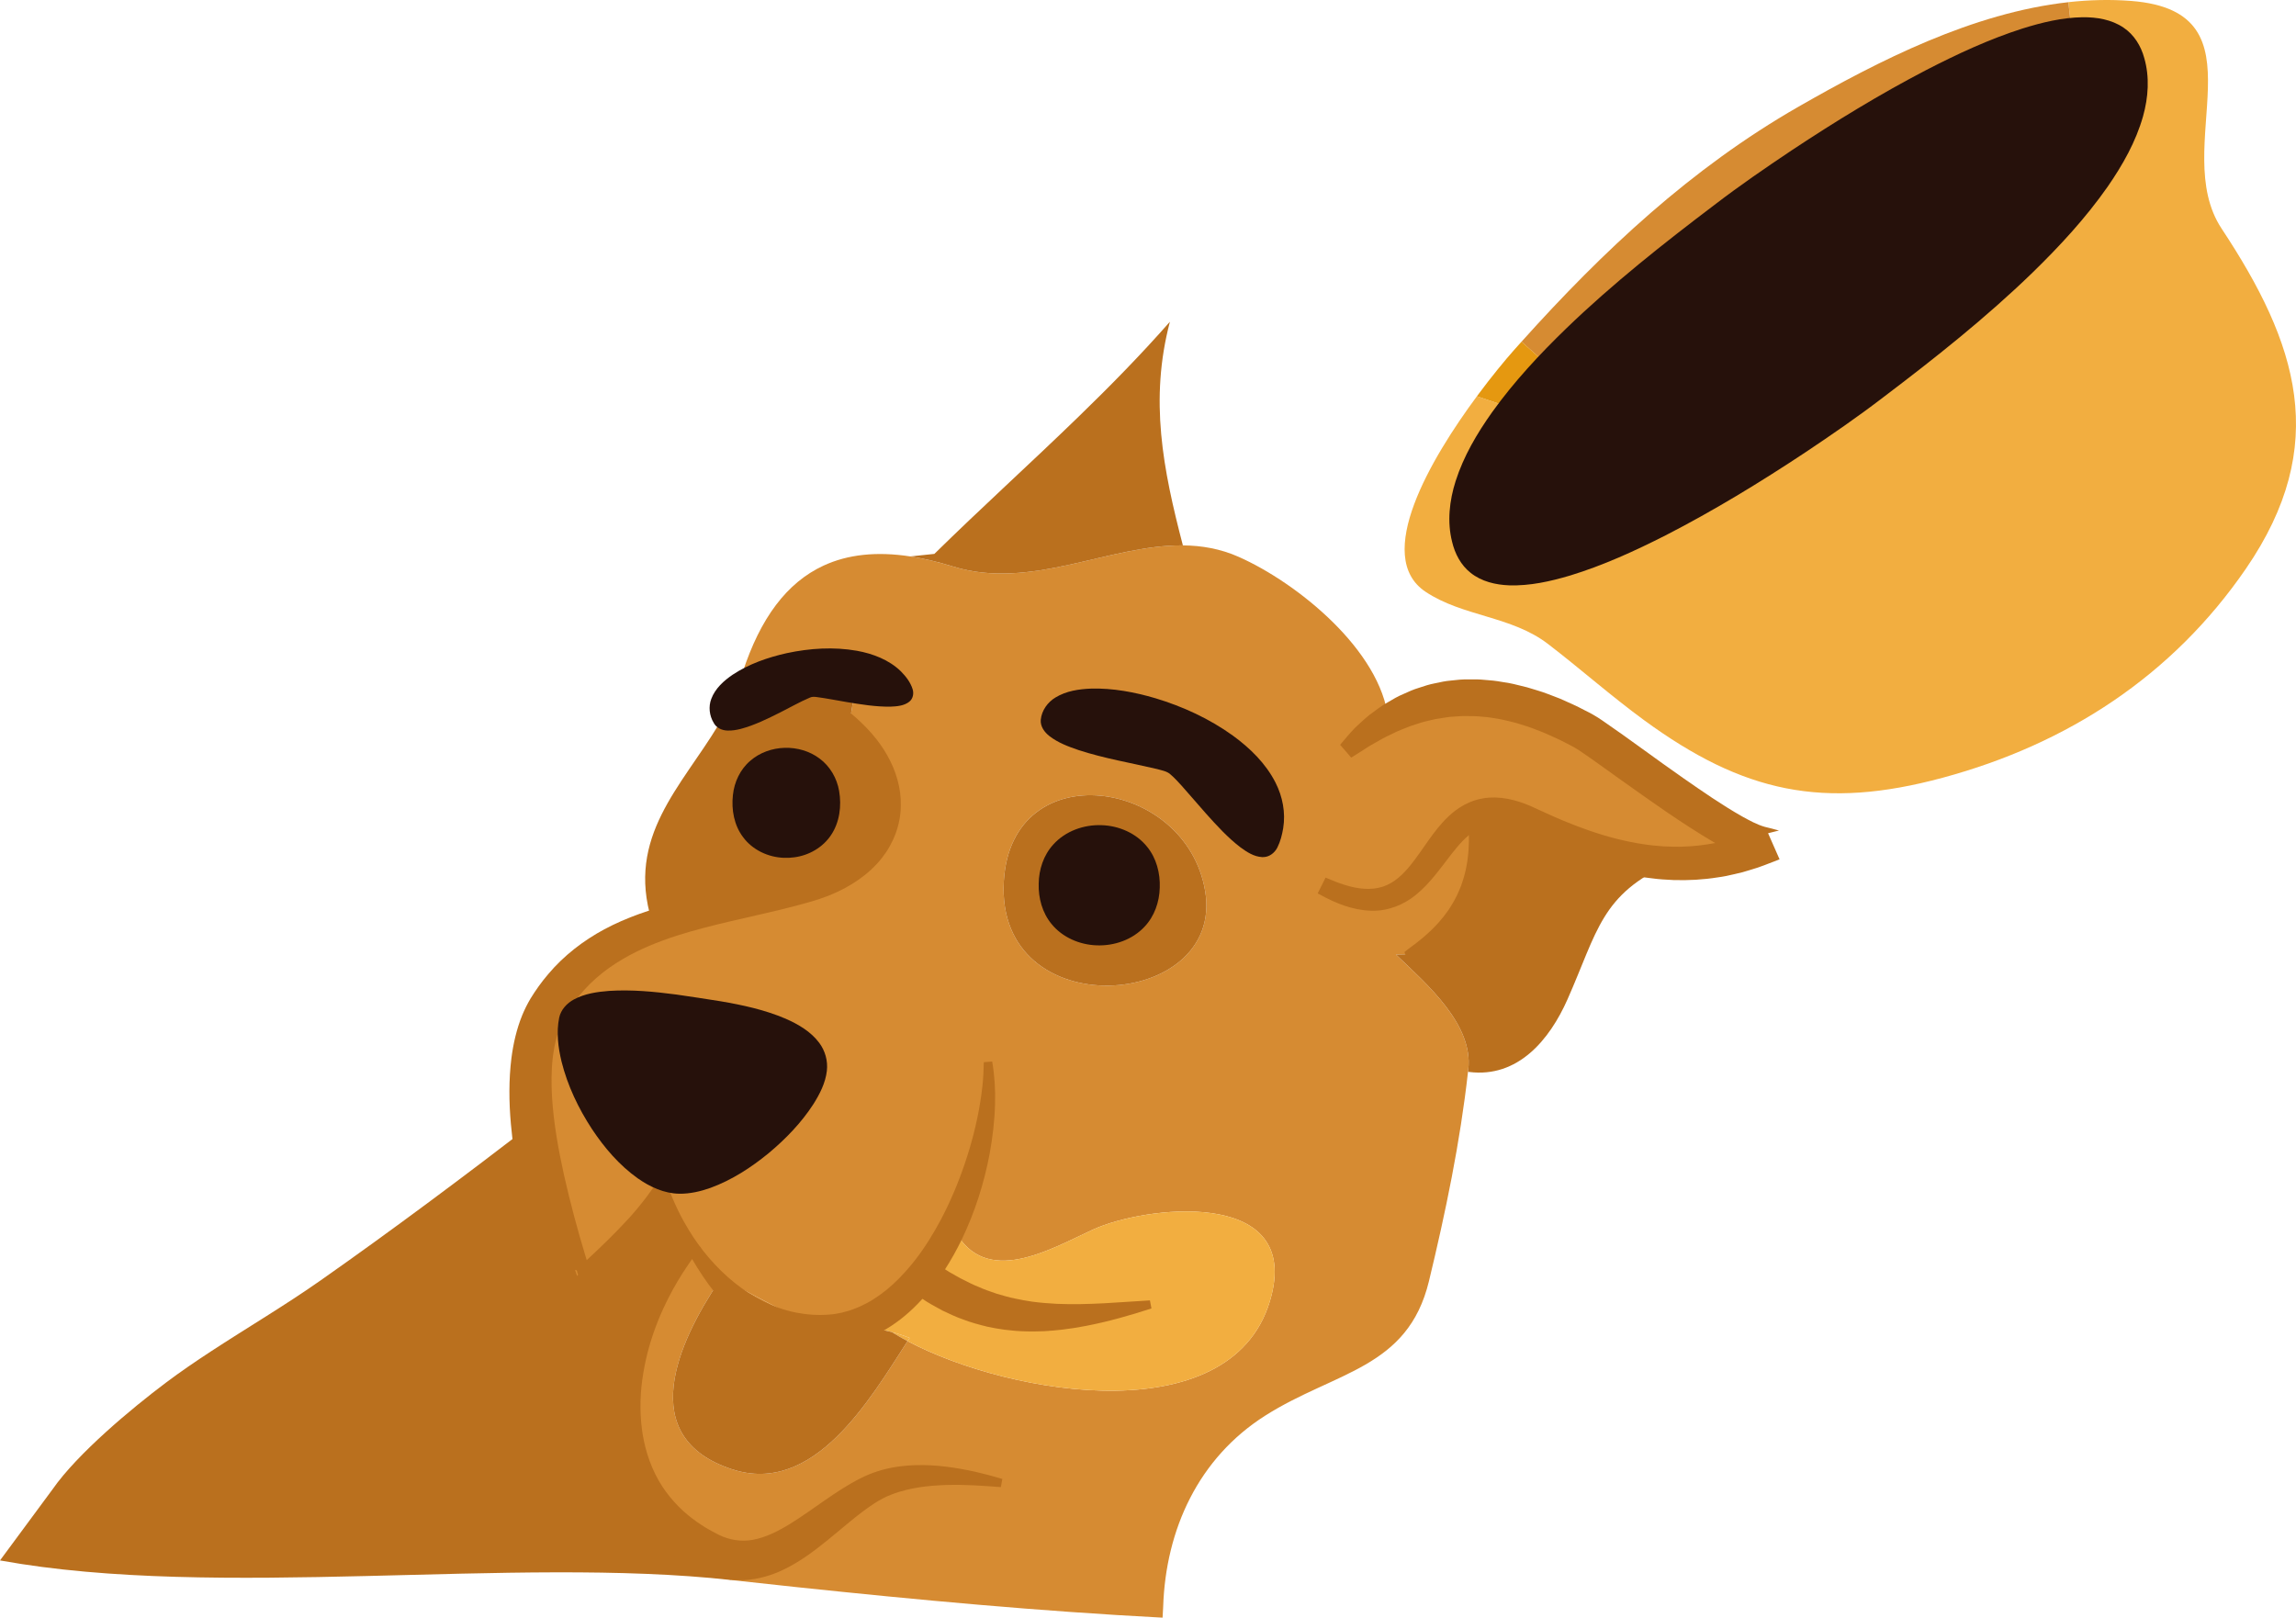 <?xml version="1.0" encoding="UTF-8" standalone="no"?>
<svg
   xmlns:dc="http://purl.org/dc/elements/1.1/"
   xmlns:cc="http://creativecommons.org/ns#"
   xmlns:rdf="http://www.w3.org/1999/02/22-rdf-syntax-ns#"
   xmlns:svg="http://www.w3.org/2000/svg"
   xmlns="http://www.w3.org/2000/svg"
   xmlns:sodipodi="http://sodipodi.sourceforge.net/DTD/sodipodi-0.dtd"
   xmlns:inkscape="http://www.inkscape.org/namespaces/inkscape"
   inkscape:version="1.0 (4035a4fb49, 2020-05-01)"
   sodipodi:docname="dog_actual.svg"
   id="svg7626"
   version="1.1"
   viewBox="0 0 361.067 254.424"
   height="254.424mm"
   width="361.067mm">
  <defs
     id="defs7620" />
  <sodipodi:namedview
     fit-margin-bottom="0"
     fit-margin-right="0"
     fit-margin-left="0"
     fit-margin-top="0"
     inkscape:window-maximized="0"
     inkscape:window-y="0"
     inkscape:window-x="26"
     inkscape:window-height="1040"
     inkscape:window-width="1375"
     showgrid="false"
     inkscape:document-rotation="0"
     inkscape:current-layer="layer1"
     inkscape:document-units="mm"
     inkscape:cy="717.92905"
     inkscape:cx="253.05252"
     inkscape:zoom="0.35"
     inkscape:pageshadow="2"
     inkscape:pageopacity="0.0"
     borderopacity="1.0"
     bordercolor="#666666"
     pagecolor="#ffffff"
     id="base" />
  <g
     transform="translate(-26.076,35.742)"
     id="layer1"
     inkscape:groupmode="layer"
     inkscape:label="Layer 1">
    <path
       d="m 375.437,0.204 c 11.949,18.062 17.201,34.025 3.821,53.513 -11.571,16.845 -28.056,27.559 -47.653,32.858 -18.785,5.08 -31.383,2.357 -46.979,-9.045 -5.203,-3.806 -10.015,-8.079 -15.124,-11.998 -5.74,-4.403 -13.381,-4.29 -19.244,-8.199 -8.301,-5.535 0.854,-20.99 8.075,-30.752 l 3.913,1.326 c -5.761,7.613 -9.186,15.399 -7.105,22.14 6.16,19.943 59.203,-17.946 65.641,-22.864 11.472,-8.763 47.65,-35.338 41.91,-53.933 -1.457,-4.72 -5.542,-6.198 -11.01,-5.648 l -0.332,-3.006 c 3.288,-0.363 6.59,-0.448 9.888,-0.191 21.594,1.697 5.803,23.107 14.199,35.796"
       style="opacity:1;fill:#f2ae40;fill-opacity:1;fill-rule:nonzero;stroke:none;stroke-width:0.353;stroke-miterlimit:4;stroke-dasharray:none"
       id="path3432" />
    <path
       d="m 362.692,-26.749 c 5.74,18.595 -30.438,45.17 -41.91,53.933 -6.438,4.918 -59.482,42.806 -65.641,22.864 -2.081,-6.742 1.344,-14.527 7.105,-22.14 1.845,-2.431 3.926,-4.847 6.141,-7.204 7.447,-7.916 16.418,-15.173 22.976,-20.246 0.067,-0.049 0.131,-0.099 0.198,-0.152 l 0.247,-0.191 c 0.127,-0.095 0.258,-0.194 0.392,-0.3 l 0.392,-0.3 0.148,-0.109 c 0.254,-0.198 0.526,-0.402 0.808,-0.617 l 0.325,-0.247 c 0.212,-0.162 0.43,-0.332 0.656,-0.504 l 0.388,-0.296 c 0.06,-0.046 0.12,-0.092 0.18,-0.134 0,0 0.011,-0.011 0.028,-0.021 v -0.004 l 0.014,-0.011 c 0.007,-0.004 0.014,-0.011 0.025,-0.018 0.032,-0.025 0.074,-0.056 0.131,-0.099 0.035,-0.028 0.078,-0.06 0.123,-0.095 l 0.085,-0.064 0.007,-0.004 c 0,-0.004 0.004,-0.004 0.007,-0.007 0.004,-0.007 0.011,-0.011 0.018,-0.014 0.004,-0.004 0.011,-0.011 0.018,-0.014 0.018,-0.014 0.035,-0.028 0.053,-0.039 0.014,-0.011 0.028,-0.025 0.042,-0.035 0.004,0 0.007,-0.004 0.011,-0.004 0.064,-0.053 0.131,-0.102 0.201,-0.159 0.039,-0.028 0.078,-0.06 0.12,-0.092 0.057,-0.042 0.109,-0.085 0.166,-0.127 0.007,-0.004 0.014,-0.011 0.021,-0.018 0.007,-0.004 0.018,-0.011 0.025,-0.018 0.06,-0.046 0.183,-0.138 0.353,-0.268 0.085,-0.064 0.169,-0.127 0.25,-0.191 0.085,-0.064 0.169,-0.131 0.254,-0.194 l 0.124,-0.095 c 0.045,-0.032 0.091,-0.067 0.137,-0.102 5.694,-4.297 37.013,-26.554 54.374,-28.314 5.468,-0.55 9.553,0.928 11.01,5.648"
       style="opacity:1;fill:#000000;fill-opacity:1;fill-rule:nonzero;stroke:none;stroke-width:0.353;stroke-miterlimit:4;stroke-dasharray:none"
       id="path3438" />
    <path
       d="m 297.308,-4.083 c -0.046,0.035 -0.092,0.071 -0.138,0.102 l -0.123,0.095 c -0.085,0.064 -0.169,0.131 -0.254,0.194 -0.081,0.064 -0.166,0.127 -0.25,0.191 -0.169,0.131 -0.293,0.222 -0.353,0.268 -0.007,0.007 -0.018,0.014 -0.025,0.018 -0.011,0.007 -0.014,0.011 -0.021,0.018 -0.056,0.042 -0.109,0.085 -0.166,0.127 -0.042,0.032 -0.081,0.064 -0.12,0.092 -0.071,0.056 -0.138,0.106 -0.201,0.159 -0.004,0 -0.007,0 -0.011,0.004 -0.014,0.011 -0.028,0.025 -0.042,0.035 -0.018,0.011 -0.035,0.025 -0.053,0.039 -0.007,0.007 -0.011,0.011 -0.018,0.014 -0.007,0.004 -0.014,0.007 -0.018,0.014 -0.004,0 -0.004,0.004 -0.007,0.004 v 0.004 l -0.007,0.004 -0.085,0.064 v -0.004 c -0.025,0.018 -0.053,0.039 -0.078,0.06 -0.021,0.014 -0.042,0.032 -0.064,0.049 l -0.102,0.078 -0.035,0.028 -0.014,0.011 h -0.004 c -0.78,0.593 -1.627,1.238 -2.529,1.933 l -0.392,0.3 c -0.134,0.106 -0.265,0.205 -0.392,0.3 l -0.247,0.191 c -0.067,0.053 -0.131,0.102 -0.198,0.152 -6.558,5.073 -15.529,12.33 -22.976,20.246 l -3.041,-2.702 c 12.834,-14.302 26.741,-27.323 43.515,-36.939 12.7,-7.281 27.446,-14.799 42.488,-16.464 l 0.332,3.006 c -17.36,1.76 -48.679,24.017 -54.373,28.314"
       style="opacity:1;fill:#d68b32;fill-opacity:1;fill-rule:nonzero;stroke:none;stroke-width:0.353;stroke-miterlimit:4;stroke-dasharray:none"
       id="path3444" />
    <path
       d="m 190.137,78.178 c 0.014,-0.067 0.025,-0.138 0.039,-0.215 -0.014,0.081 -0.028,0.152 -0.039,0.215 m -6.202,24.663 c -1.351,22.973 34.791,20.324 31.665,1.577 -2.974,-17.84 -30.484,-21.678 -31.665,-1.577 m 42.122,65.053 c 4.156,-16.838 -19.999,-13.977 -28.127,-10.234 -6.699,3.087 -16.891,9.183 -21.742,0.07 l -0.455,-0.226 c -3.556,7.123 -8.682,13.134 -15.201,15.296 -2.501,-0.236 -5.041,-0.3 -7.641,-0.462 l -13.406,-7.056 c -0.131,0.191 -0.261,0.385 -0.395,0.582 -6.357,9.493 -13.229,24.43 2.081,29.474 12.869,4.24 21.675,-10.922 27.626,-20.151 16.281,8.657 51.865,14.57 57.259,-7.295 M 190.321,77.165 c -0.007,0.042 -0.018,0.088 -0.025,0.134 v 0.011 c -0.004,0.014 -0.007,0.028 -0.007,0.042 -0.73,4.741 16.665,6.519 19.586,7.885 2.808,1.309 14.161,18.994 16.902,11.416 6.498,-17.988 -34.336,-30.469 -36.471,-19.399 0.004,-0.028 0.011,-0.056 0.015,-0.088 m -58.508,74.224 c 8.181,1.214 21.47,-10.216 23.53,-17.54 2.529,-8.999 -13.264,-11.197 -18.909,-12.037 -3.859,-0.575 -19.71,-3.482 -21.784,2.212 l -2.819,-0.614 c 0.113,-0.212 0.229,-0.423 0.349,-0.628 3.926,-6.703 9.832,-10.372 16.461,-12.746 7.997,-2.861 17.05,-3.835 24.948,-5.965 14.474,-3.909 17.064,-16.87 6.195,-26.772 l 0.476,-2.985 c 5.14,0.833 10.922,1.305 8.199,-2.783 -4.445,-6.682 -18.281,-5.517 -25.608,-1.485 2.794,-8.604 6.989,-14.164 12.711,-16.817 3.849,-1.789 8.393,-2.261 13.666,-1.457 2.128,0.325 4.371,0.854 6.738,1.591 12.192,3.789 24.465,-3.433 36.128,-3.327 2.963,0.025 5.888,0.526 8.763,1.799 9.232,4.092 22.352,14.697 23.548,25.538 9.648,-5.461 20.01,-3.955 30.561,1.764 3.835,2.078 25.7,19.505 29.344,17.9 -5.345,2.353 -10.516,3.21 -15.572,3.009 -7.574,-0.303 -14.887,-2.977 -22.133,-6.54 -4.347,-2.138 -7.313,-1.887 -9.648,-0.483 l 0.72,0.152 c 3.306,9.042 -1.125,17.921 -10.054,21.167 l -2.018,0.053 c 5.094,4.854 12.146,11.035 11.377,18.027 -0.014,0.138 -0.031,0.275 -0.049,0.413 -1.231,11.053 -3.535,22.14 -6.145,32.935 -3.334,13.78 -14.739,14.157 -25.739,21.135 -10.495,6.66 -15.663,17.896 -16.055,30.088 l -0.092,1.69 c -19.247,-1.002 -38.474,-2.79 -57.541,-4.801 -3.425,-0.36 -6.858,-0.734 -10.291,-1.115 l 0.349,-3.15 c -1.281,-0.148 -2.6,-0.526 -3.976,-1.185 -19.801,-9.514 -16.429,-34.477 -2.297,-47.777 -1.93,-3.037 -3.485,-6.311 -4.681,-9.479 0,0.004 0.099,0.018 0.201,0.036 l 0.614,0.095 c 0.116,0.021 0.236,0.039 0.363,0.056 0.032,0.007 0.064,0.014 0.096,0.018 0.025,0.004 0.049,0.007 0.074,0.011"
       style="opacity:1;fill:#d68b32;fill-opacity:1;fill-rule:nonzero;stroke:none;stroke-width:0.353;stroke-miterlimit:4;stroke-dasharray:none"
       id="path3450" />
    <path
       d="m 296.165,-3.215 c -0.007,0.007 -0.014,0.014 -0.021,0.018 0.007,-0.007 0.011,-0.011 0.021,-0.018"
       style="opacity:1;fill:#e59810;fill-opacity:1;fill-rule:nonzero;stroke:none;stroke-width:0.353;stroke-miterlimit:4;stroke-dasharray:none"
       id="path3452" />
    <path
       d="m 295.551,-2.742 c -0.007,0.004 -0.014,0.011 -0.018,0.014 0.007,-0.004 0.011,-0.007 0.018,-0.014"
       style="opacity:1;fill:#000000;fill-opacity:1;fill-rule:nonzero;stroke:none;stroke-width:0.353;stroke-miterlimit:4;stroke-dasharray:none"
       id="path3454" />
    <path
       d="m 295.516,-2.714 c -0.004,0.004 -0.007,0.004 -0.007,0.007 v -0.004 c 0.004,0 0.004,-0.004 0.007,-0.004"
       style="opacity:1;fill:#e59810;fill-opacity:1;fill-rule:nonzero;stroke:none;stroke-width:0.353;stroke-miterlimit:4;stroke-dasharray:none"
       id="path3456" />
    <path
       d="m 295.417,-2.643 v 0.004 l -0.078,0.056 c 0.025,-0.021 0.053,-0.042 0.078,-0.06"
       style="opacity:1;fill:#000000;fill-opacity:1;fill-rule:nonzero;stroke:none;stroke-width:0.353;stroke-miterlimit:4;stroke-dasharray:none"
       id="path3458" />
    <path
       d="m 295.339,-2.583 0.078,-0.056 c -0.046,0.035 -0.088,0.067 -0.123,0.095 z"
       style="opacity:1;fill:#e59810;fill-opacity:1;fill-rule:nonzero;stroke:none;stroke-width:0.353;stroke-miterlimit:4;stroke-dasharray:none"
       id="path3460" />
    <path
       d="m 295.339,-2.583 -0.046,0.039 -0.018,0.011 c 0.021,-0.018 0.042,-0.035 0.064,-0.049"
       style="opacity:1;fill:#000000;fill-opacity:1;fill-rule:nonzero;stroke:none;stroke-width:0.353;stroke-miterlimit:4;stroke-dasharray:none"
       id="path3462" />
    <path
       d="m 295.276,-2.534 0.018,-0.011 c -0.056,0.042 -0.099,0.074 -0.131,0.099 0.004,-0.004 0.007,-0.007 0.011,-0.011 z"
       style="opacity:1;fill:#e59810;fill-opacity:1;fill-rule:nonzero;stroke:none;stroke-width:0.353;stroke-miterlimit:4;stroke-dasharray:none"
       id="path3464" />
    <path
       d="m 295.12,-2.418 -0.205,0.159 -0.388,0.296 -0.656,0.504 -0.325,0.247 c -0.282,0.215 -0.554,0.42 -0.808,0.617 l -0.148,0.109 c 0.903,-0.695 1.75,-1.341 2.529,-1.933"
       style="opacity:1;fill:#000000;fill-opacity:1;fill-rule:nonzero;stroke:none;stroke-width:0.353;stroke-miterlimit:4;stroke-dasharray:none"
       id="path3466" />
    <path
       d="m 288.739,100.047 c -10.887,4.851 -11.409,10.661 -16.171,21.414 -2.826,6.378 -7.807,12.34 -15.42,11.398 l -0.215,-0.025 c 0.018,-0.138 0.035,-0.275 0.049,-0.413 0.769,-6.992 -6.283,-13.173 -11.377,-18.027 l 2.018,-0.053 c 8.929,-3.246 13.36,-12.125 10.054,-21.167 l -0.72,-0.152 c 2.335,-1.404 5.302,-1.655 9.648,0.483 7.246,3.563 14.559,6.237 22.133,6.54"
       style="opacity:1;fill:#ba701e;fill-opacity:1;fill-rule:nonzero;stroke:none;stroke-width:0.353;stroke-miterlimit:4;stroke-dasharray:none"
       id="path3468" />
    <path
       d="m 265.346,18.001 3.041,2.702 c -2.215,2.357 -4.297,4.773 -6.142,7.204 l -3.913,-1.326 c 2.357,-3.186 4.505,-5.764 5.775,-7.193 0.413,-0.466 0.826,-0.928 1.238,-1.386"
       style="opacity:1;fill:#e59810;fill-opacity:1;fill-rule:nonzero;stroke:none;stroke-width:0.353;stroke-miterlimit:4;stroke-dasharray:none"
       id="path3470" />
    <path
       d="m 190.307,77.254 c 2.135,-11.07 42.969,1.411 36.471,19.399 -2.741,7.578 -14.093,-10.107 -16.902,-11.416 -2.921,-1.365 -20.316,-3.143 -19.587,-7.885 0,-0.014 0.004,-0.028 0.007,-0.042 v -0.011 c 0.004,-0.014 0.007,-0.032 0.01,-0.046"
       style="opacity:1;fill:#000000;fill-opacity:1;fill-rule:nonzero;stroke:none;stroke-width:0.353;stroke-miterlimit:4;stroke-dasharray:none"
       id="path3478" />
    <path
       d="m 197.93,157.659 c 8.128,-3.743 32.283,-6.604 28.127,10.234 -5.394,21.865 -40.979,15.952 -57.259,7.295 0.109,-0.169 0.215,-0.335 0.321,-0.497 -0.921,-0.367 -1.845,-0.67 -2.773,-0.914 0,0 0,-0.004 -0.004,-0.004 -1.919,-0.512 -3.856,-0.798 -5.81,-0.974 6.519,-2.163 11.645,-8.174 15.201,-15.296 l 0.455,0.225 c 4.851,9.112 15.042,3.016 21.742,-0.071"
       style="opacity:1;fill:#f2ae40;fill-opacity:1;fill-rule:nonzero;stroke:none;stroke-width:0.353;stroke-miterlimit:4;stroke-dasharray:none"
       id="path3480" />
    <path
       d="m 207.935,103.49 c 0,-11.903 -17.992,-11.903 -17.992,0 0,11.906 17.992,11.906 17.992,0 m 7.666,0.928 c 3.126,18.747 -33.016,21.396 -31.665,-1.577 1.181,-20.101 28.691,-16.263 31.665,1.577"
       style="opacity:1;fill:#ba701e;fill-opacity:1;fill-rule:nonzero;stroke:none;stroke-width:0.353;stroke-miterlimit:4;stroke-dasharray:none"
       id="path3484" />
    <path
       d="m 212.094,50.037 c -11.663,-0.106 -23.936,7.116 -36.128,3.327 -2.367,-0.737 -4.611,-1.266 -6.738,-1.591 l 3.786,-0.399 c 3.676,-3.609 7.387,-7.112 11.091,-10.59 3.891,-3.655 7.771,-7.285 11.595,-11 4.915,-4.766 9.733,-9.666 14.355,-14.922 -3.239,12.287 -1.097,23.156 2.039,35.175"
       style="opacity:1;fill:#ba701e;fill-opacity:1;fill-rule:nonzero;stroke:none;stroke-width:0.353;stroke-miterlimit:4;stroke-dasharray:none"
       id="path3486" />
    <path
       d="m 189.943,103.49 c 0,-11.903 17.992,-11.903 17.992,0 0,11.906 -17.992,11.906 -17.992,0"
       style="opacity:1;fill:#000000;fill-opacity:1;fill-rule:nonzero;stroke:none;stroke-width:0.353;stroke-miterlimit:4;stroke-dasharray:none"
       id="path3490" />
    <path
       d="m 190.321,77.166 c -0.004,0.032 -0.01,0.06 -0.014,0.088 -0.004,0.014 -0.007,0.032 -0.01,0.046 0.007,-0.046 0.017,-0.092 0.024,-0.134"
       style="opacity:1;fill:#000000;fill-opacity:1;fill-rule:nonzero;stroke:none;stroke-width:0.353;stroke-miterlimit:4;stroke-dasharray:none"
       id="path3492" />
    <path
       d="m 190.176,77.963 c -0.014,0.078 -0.025,0.148 -0.039,0.215 0.011,-0.064 0.025,-0.134 0.039,-0.215"
       style="opacity:1;fill:#000000;fill-opacity:1;fill-rule:nonzero;stroke:none;stroke-width:0.353;stroke-miterlimit:4;stroke-dasharray:none"
       id="path3494" />
    <path
       d="m 169.119,174.691 c -0.106,0.162 -0.212,0.328 -0.321,0.497 -0.875,-0.462 -1.697,-0.935 -2.452,-1.411 0.928,0.243 1.852,0.547 2.773,0.914"
       style="opacity:1;fill:#f2ae40;fill-opacity:1;fill-rule:nonzero;stroke:none;stroke-width:0.353;stroke-miterlimit:4;stroke-dasharray:none"
       id="path3504" />
    <path
       d="m 168.459,71.532 c 2.723,4.089 -3.059,3.616 -8.199,2.783 -3.083,-0.497 -5.934,-1.125 -6.579,-0.97 -2.233,0.536 -11.942,7.105 -14.545,4.805 1.443,-2.406 2.71,-4.925 3.574,-7.662 0.046,-0.148 0.095,-0.296 0.141,-0.441 7.327,-4.032 21.163,-5.196 25.608,1.485"
       style="opacity:1;fill:#000000;fill-opacity:1;fill-rule:nonzero;stroke:none;stroke-width:0.353;stroke-miterlimit:4;stroke-dasharray:none"
       id="path3506" />
    <path
       d="m 166.346,173.777 c 0.755,0.476 1.577,0.949 2.452,1.411 -5.951,9.229 -14.757,24.391 -27.626,20.151 -15.311,-5.045 -8.438,-19.982 -2.082,-29.475 4.269,4.685 9.747,7.938 16.506,7.789 1.725,-0.039 3.369,-0.335 4.936,-0.854 1.954,0.176 3.891,0.462 5.81,0.974 0.004,0 0.004,0.004 0.004,0.004"
       style="opacity:1;fill:#ba701e;fill-opacity:1;fill-rule:nonzero;stroke:none;stroke-width:0.353;stroke-miterlimit:4;stroke-dasharray:none"
       id="path3508" />
    <path
       d="m 157.668,90.529 c 0,-10.837 -15.875,-10.837 -15.875,0 0,10.837 15.875,10.837 15.875,0 m 2.593,-16.214 -0.476,2.985 c 10.869,9.902 8.28,22.864 -6.195,26.772 -7.899,2.131 -16.951,3.104 -24.948,5.965 l -0.078,-0.988 c -4.029,-13.162 4.66,-21.057 10.53,-30.829 0.014,-0.025 0.028,-0.046 0.042,-0.071 2.603,2.3 12.312,-4.269 14.545,-4.805 0.646,-0.155 3.496,0.473 6.579,0.97"
       style="opacity:1;fill:#ba701e;fill-opacity:1;fill-rule:nonzero;stroke:none;stroke-width:0.353;stroke-miterlimit:4;stroke-dasharray:none"
       id="path3516" />
    <path
       d="m 160.532,172.8 c -1.566,0.519 -3.211,0.815 -4.935,0.854 -6.759,0.148 -12.238,-3.105 -16.506,-7.789 0.134,-0.198 0.265,-0.392 0.395,-0.582 l 13.406,7.056 c 2.6,0.162 5.14,0.226 7.641,0.462"
       style="opacity:1;fill:#d68b32;fill-opacity:1;fill-rule:nonzero;stroke:none;stroke-width:0.353;stroke-miterlimit:4;stroke-dasharray:none"
       id="path3518" />
    <path
       d="m 136.434,121.813 c 5.644,0.84 21.439,3.037 18.909,12.037 -2.06,7.324 -15.349,18.754 -23.531,17.54 -0.025,-0.004 -0.049,-0.007 -0.074,-0.011 -0.031,-0.004 -0.063,-0.011 -0.095,-0.018 -0.405,-0.067 -0.811,-0.165 -1.217,-0.293 -0.096,-0.25 -0.187,-0.501 -0.276,-0.748 -0.085,0.141 -0.197,0.321 -0.332,0.54 -8.498,-3.207 -16.863,-18.126 -15.324,-26.271 0.038,-0.198 0.088,-0.385 0.155,-0.564 2.075,-5.694 17.925,-2.787 21.784,-2.212"
       style="opacity:1;fill:#000000;fill-opacity:1;fill-rule:nonzero;stroke:none;stroke-width:0.353;stroke-miterlimit:4;stroke-dasharray:none"
       id="path3520" />
    <path
       d="m 141.793,90.529 c 0,-10.837 15.875,-10.837 15.875,0 0,10.837 -15.875,10.837 -15.875,0"
       style="opacity:1;fill:#000000;fill-opacity:1;fill-rule:nonzero;stroke:none;stroke-width:0.353;stroke-miterlimit:4;stroke-dasharray:none"
       id="path3524" />
    <path
       d="m 142.851,70.046 c -0.046,0.145 -0.096,0.293 -0.141,0.441 -0.864,2.738 -2.131,5.256 -3.574,7.662 -0.109,-0.095 -0.208,-0.208 -0.289,-0.339 -0.011,-0.014 -0.021,-0.028 -0.028,-0.042 l -0.028,-0.049 c -1.686,-2.861 0.356,-5.634 4.06,-7.673"
       style="opacity:1;fill:#000000;fill-opacity:1;fill-rule:nonzero;stroke:none;stroke-width:0.353;stroke-miterlimit:4;stroke-dasharray:none"
       id="path3528" />
    <path
       sodipodi:nodetypes="ccccccccccccccc"
       d="m 130.109,151.122 c -0.042,-0.007 0.113,0.018 0.356,0.053 1.196,3.168 2.752,6.442 4.681,9.479 -14.132,13.3 -17.505,38.262 2.297,47.776 1.376,0.66 2.695,1.038 3.976,1.186 l -0.35,3.15 c -34.339,-3.807 -80.605,3.159 -114.993,-3.081 l 8.262,-11.186 c 3.923,-5.641 12.523,-12.794 17.807,-16.759 2.304,-1.729 4.688,-3.358 7.116,-4.943 5.708,-3.736 11.638,-7.225 17.251,-11.169 11.303,-7.938 22.373,-16.221 33.33,-24.642 1.016,9.282 4.082,19.096 6.375,25.365 1.453,3.975 10.904,-11.102 13.483,-15.296 0.127,0.021 0.261,0.042 0.409,0.067"
       style="opacity:1;fill:#ba701e;fill-opacity:1;fill-rule:nonzero;stroke:none;stroke-width:0.353;stroke-miterlimit:4;stroke-dasharray:none"
       id="path3530" />
    <path
       d="m 138.847,77.811 0.123,0.208 c -0.046,-0.078 -0.099,-0.159 -0.152,-0.25 0.007,0.014 0.018,0.028 0.028,0.042"
       style="opacity:1;fill:#000000;fill-opacity:1;fill-rule:nonzero;stroke:none;stroke-width:0.353;stroke-miterlimit:4;stroke-dasharray:none"
       id="path3532" />
    <path
       d="m 130.151,150.321 c 0.088,0.247 0.18,0.497 0.275,0.748 -0.201,-0.06 -0.406,-0.131 -0.607,-0.208 0.134,-0.219 0.247,-0.399 0.332,-0.54"
       style="opacity:1;fill:#000000;fill-opacity:1;fill-rule:nonzero;stroke:none;stroke-width:0.353;stroke-miterlimit:4;stroke-dasharray:none"
       id="path3534" />
    <path
       d="m 129.819,150.861 c -0.035,0.064 -0.078,0.127 -0.12,0.194 -2.578,4.194 -12.029,19.272 -13.483,15.296 -2.293,-6.269 -5.359,-16.083 -6.375,-25.365 -0.723,-6.629 -0.402,-12.986 1.99,-17.575 l 2.818,0.614 c -0.067,0.18 -0.116,0.367 -0.155,0.564 -1.538,8.146 6.826,23.065 15.324,26.271"
       style="opacity:1;fill:#d68b32;fill-opacity:1;fill-rule:nonzero;stroke:none;stroke-width:0.353;stroke-miterlimit:4;stroke-dasharray:none"
       id="path3536" />
    <path
       d="m 154.782,176.216 c -3.311,-0.061 -6.603,-0.982 -9.46,-2.658 -3.107,-1.785 -5.673,-4.384 -7.789,-7.25 -2.587,-3.546 -4.581,-7.484 -6.337,-11.495 -0.408,-0.93 -0.788,-1.871 -1.166,-2.814 -1.514,2.727 -2.789,5.575 -4.133,8.387 -1.292,2.672 -2.687,5.353 -4.712,7.551 -1.02,1.094 -2.323,2.07 -3.857,2.213 -1.322,0.127 -2.678,-0.474 -3.47,-1.541 -0.597,-0.79 -0.848,-1.75 -1.234,-2.655 -1.085,-2.748 -2.047,-5.545 -2.904,-8.373 -0.777,-2.606 -1.46,-5.239 -2.011,-7.903 -0.587,-2.856 -1.041,-5.742 -1.292,-8.649 -0.305,-3.448 -0.342,-6.933 0.088,-10.372 0.296,-2.289 0.818,-4.558 1.685,-6.701 0.371,-0.906 0.809,-1.784 1.306,-2.627 0.829,-1.353 1.754,-2.649 2.788,-3.855 2.445,-2.904 5.501,-5.267 8.838,-7.06 3.514,-1.877 7.314,-3.152 11.168,-4.121 5.559,-1.403 11.25,-2.156 16.874,-3.242 2.75,-0.558 5.548,-1.07 8.114,-2.251 2.431,-1.104 4.693,-2.743 6.16,-5.008 0.265,-0.407 0.496,-0.808 0.699,-1.223 0.485,-0.973 0.802,-2.026 0.956,-3.101 0.023,-0.153 0.046,-0.354 0.065,-0.554 0.265,-2.636 -0.473,-5.284 -1.703,-7.601 -1.161,-2.202 -2.756,-4.146 -4.531,-5.882 0.315,-0.33 0.631,-0.66 0.947,-0.989 2.266,1.886 4.321,4.078 5.762,6.666 1.356,2.408 2.18,5.156 2.102,7.935 -0.039,2.946 -1.143,5.831 -2.957,8.138 -2.079,2.646 -4.984,4.536 -8.068,5.814 -2.331,0.951 -4.784,1.547 -7.218,2.169 -5.652,1.4 -11.392,2.48 -16.949,4.246 -2.963,0.958 -5.874,2.121 -8.56,3.709 -2.902,1.692 -5.523,3.913 -7.505,6.636 -0.825,1.117 -1.564,2.301 -2.149,3.562 -0.644,1.515 -1.035,3.128 -1.257,4.756 -0.019,0.163 -0.059,0.438 -0.077,0.61 -0.233,2.035 -0.224,4.106 -0.109,6.128 0.255,4.154 1.005,8.276 1.897,12.321 0.948,4.198 2.068,8.406 3.322,12.543 0.078,0.26 0.155,0.521 0.235,0.78 2.295,-2.125 4.545,-4.304 6.655,-6.614 1.889,-2.079 3.587,-4.331 5.069,-6.717 0.102,-0.078 0.255,-0.574 0.321,-0.345 0.861,2.622 1.887,5.201 3.238,7.613 0.239,0.431 0.491,0.856 0.723,1.247 1.912,3.16 4.338,6.02 7.211,8.346 2.834,2.277 6.155,4.025 9.742,4.726 1.702,0.325 3.438,0.457 5.172,0.303 0.654,-0.03 1.298,-0.161 1.938,-0.289 0.66,-0.166 1.319,-0.336 1.95,-0.593 0.677,-0.244 1.333,-0.551 1.97,-0.884 3.051,-1.625 5.543,-4.112 7.661,-6.809 1.556,-2.011 2.894,-4.185 4.087,-6.428 1.454,-2.778 2.682,-5.673 3.687,-8.643 0.264,-0.778 0.534,-1.613 0.769,-2.402 0.952,-3.204 1.659,-6.486 2.028,-9.809 0.142,-1.273 0.202,-2.554 0.226,-3.835 0.439,-0.034 0.878,-0.067 1.317,-0.101 0.377,2.184 0.517,4.405 0.452,6.619 -0.064,2.648 -0.378,5.288 -0.852,7.893 -0.869,4.599 -2.297,9.097 -4.312,13.324 -1.662,3.441 -3.708,6.722 -6.306,9.538 -1.675,1.848 -3.59,3.487 -5.742,4.757 -0.875,0.541 -1.806,0.987 -2.747,1.399 -0.832,0.316 -1.664,0.637 -2.533,0.837 -0.909,0.266 -1.859,0.394 -2.798,0.525 -0.828,0.055 -1.652,0.15 -2.483,0.102 z m -37.904,-11.321 c 0.218,-0.148 -0.022,-0.393 -0.044,-0.592 0.053,-0.221 -0.338,-0.463 -0.294,-0.207 0.097,0.275 0.194,0.549 0.291,0.824 l 0.031,-0.017 z"
       style="opacity:1;fill:#ba701e;fill-opacity:1;fill-rule:nonzero;stroke:none;stroke-width:0.353;stroke-miterlimit:4;stroke-dasharray:none"
       id="path3906" />
    <path
       d="m 142.07,212.793 c -2.381,-0.064 -4.717,-0.757 -6.818,-1.859 -0.752,-0.359 -1.486,-0.75 -2.19,-1.199 -1.458,-0.872 -2.831,-1.887 -4.112,-3.002 -0.898,-0.807 -1.758,-1.658 -2.529,-2.588 -0.607,-0.689 -1.136,-1.442 -1.671,-2.186 -1.018,-1.541 -1.908,-3.17 -2.576,-4.894 -1.136,-2.894 -1.746,-5.988 -1.823,-9.095 -0.083,-2.559 0.188,-5.123 0.751,-7.62 0.327,-1.497 0.781,-2.964 1.31,-4.401 1.125,-2.997 2.651,-5.845 4.556,-8.42 1.396,-1.886 2.968,-3.646 4.731,-5.197 1.115,-0.987 2.321,-1.866 3.565,-2.683 0.195,-0.224 0.318,0.159 0.474,0.264 0.169,0.184 0.338,0.368 0.507,0.551 -0.657,0.93 -1.364,1.822 -1.988,2.775 -1.112,1.621 -2.121,3.312 -3.013,5.064 -0.624,1.22 -1.238,2.546 -1.754,3.862 -1.017,2.572 -1.788,5.247 -2.237,7.977 -0.511,2.962 -0.613,6.003 -0.217,8.986 0.031,0.201 0.062,0.463 0.097,0.67 0.477,2.927 1.488,5.788 3.111,8.279 0.384,0.576 0.79,1.14 1.233,1.672 0.815,0.986 1.722,1.924 2.722,2.748 0.912,0.756 1.885,1.434 2.891,2.058 0.678,0.382 1.354,0.778 2.056,1.116 1.617,0.793 3.48,1.094 5.26,0.783 2.114,-0.38 4.054,-1.385 5.872,-2.494 3.767,-2.326 7.186,-5.21 11.152,-7.212 0.849,-0.419 1.722,-0.794 2.626,-1.076 1.972,-0.648 4.052,-0.916 6.122,-0.978 3.105,-0.079 6.199,0.374 9.226,1.034 1.446,0.329 2.878,0.713 4.298,1.138 -0.077,0.429 -0.155,0.857 -0.232,1.286 -2.858,-0.22 -5.703,-0.422 -8.564,-0.336 -0.765,0.022 -1.493,0.073 -2.268,0.131 -1.343,0.115 -2.675,0.311 -3.998,0.634 -0.774,0.187 -1.593,0.43 -2.362,0.738 -0.962,0.364 -1.874,0.852 -2.734,1.415 -2.608,1.71 -4.916,3.82 -7.339,5.772 -2.271,1.85 -4.658,3.61 -7.336,4.827 -2.13,0.958 -4.456,1.519 -6.799,1.459 z"
       style="opacity:1;fill:#ba701e;fill-opacity:1;fill-rule:nonzero;stroke:none;stroke-width:0.353;stroke-miterlimit:4;stroke-dasharray:none"
       id="path3908" />
    <path
       d="m 132.901,152.006 c -2.377,-0.032 -4.616,-1.075 -6.531,-2.417 -2.894,-2.057 -5.237,-4.798 -7.194,-7.739 -2.139,-3.265 -3.85,-6.844 -4.796,-10.642 -0.54,-2.246 -0.828,-4.612 -0.366,-6.898 0.274,-1.253 1.21,-2.267 2.32,-2.86 1.695,-0.915 3.643,-1.199 5.54,-1.344 3.526,-0.228 7.061,0.113 10.555,0.572 2.329,0.331 4.655,0.692 6.979,1.061 3.471,0.591 6.947,1.343 10.196,2.733 1.998,0.875 3.973,2.022 5.299,3.797 0.94,1.249 1.385,2.852 1.205,4.406 -0.217,1.908 -1.119,3.658 -2.131,5.261 -1.901,2.932 -4.359,5.471 -7.036,7.702 -2.747,2.25 -5.777,4.22 -9.126,5.444 -1.575,0.562 -3.234,0.946 -4.914,0.925 z"
       style="opacity:1;fill:#26110b;fill-opacity:1;fill-rule:nonzero;stroke:none;stroke-width:0.353;stroke-miterlimit:4;stroke-dasharray:none"
       id="path3910" />
    <path
       d="m 149.346,99.177 c -2.463,-0.091 -4.922,-1.235 -6.403,-3.236 -1.425,-1.869 -1.866,-4.33 -1.612,-6.629 0.213,-2.061 1.159,-4.073 2.757,-5.419 2.978,-2.573 7.733,-2.691 10.871,-0.334 1.647,1.213 2.736,3.101 3.077,5.108 0.403,2.353 0.081,4.912 -1.267,6.924 -1.29,1.953 -3.489,3.209 -5.792,3.507 -0.539,0.075 -1.086,0.098 -1.63,0.078 z"
       style="opacity:1;fill:#26110b;fill-opacity:1;fill-rule:nonzero;stroke:none;stroke-width:0.353;stroke-miterlimit:4;stroke-dasharray:none"
       id="path3912" />
    <path
       d="m 198.508,112.941 c -2.678,-0.099 -5.368,-1.259 -7.073,-3.364 -1.452,-1.759 -2.079,-4.084 -2.016,-6.339 0.029,-2.228 0.772,-4.488 2.29,-6.149 1.901,-2.12 4.817,-3.16 7.63,-3.047 2.701,0.09 5.42,1.262 7.128,3.394 1.47,1.793 2.08,4.167 1.99,6.457 -0.056,2.232 -0.842,4.484 -2.392,6.118 -1.913,2.055 -4.784,3.046 -7.558,2.93 z"
       style="opacity:1;fill:#26110b;fill-opacity:1;fill-rule:nonzero;stroke:none;stroke-width:0.353;stroke-miterlimit:4;stroke-dasharray:none"
       id="path3914" />
    <path
       d="m 241.624,107.494 c -2.804,-0.096 -5.478,-1.152 -7.905,-2.499 -0.135,-0.121 -0.551,-0.153 -0.342,-0.384 0.386,-0.775 0.772,-1.549 1.157,-2.324 1.008,0.429 2.04,0.855 3.065,1.166 1.906,0.59 4.007,0.892 5.942,0.259 1.839,-0.6 3.263,-2.009 4.438,-3.491 1.974,-2.472 3.513,-5.302 5.82,-7.498 1.514,-1.47 3.433,-2.566 5.531,-2.906 2.526,-0.415 5.103,0.201 7.418,1.205 1.732,0.777 3.444,1.601 5.2,2.325 2.735,1.132 5.531,2.128 8.403,2.85 1.434,0.361 2.885,0.657 4.35,0.864 0.996,0.161 2.006,0.232 3.01,0.318 1.105,0.037 2.21,0.093 3.315,0.027 0.702,-0.027 1.489,-0.086 2.188,-0.164 0.87,-0.088 1.732,-0.237 2.591,-0.393 -5.292,-3.097 -10.267,-6.692 -15.262,-10.237 -2.034,-1.448 -4.038,-2.93 -6.104,-4.314 -0.977,-0.67 -2.072,-1.134 -3.112,-1.694 -1.186,-0.534 -2.358,-1.101 -3.583,-1.543 -1.029,-0.426 -2.1,-0.74 -3.162,-1.073 -0.809,-0.202 -1.615,-0.426 -2.434,-0.587 -0.977,-0.16 -1.949,-0.363 -2.941,-0.412 -0.841,-0.104 -1.687,-0.105 -2.533,-0.107 -0.869,-0.032 -1.733,0.093 -2.6,0.127 -0.759,0.119 -1.523,0.211 -2.279,0.349 -0.942,0.239 -1.904,0.402 -2.819,0.74 -0.76,0.225 -1.506,0.489 -2.231,0.807 -0.701,0.259 -1.371,0.567 -2.028,0.911 -0.862,0.394 -1.688,0.857 -2.505,1.336 -0.628,0.335 -1.231,0.709 -1.816,1.112 -0.602,0.396 -1.214,0.775 -1.828,1.152 -0.581,-0.671 -1.163,-1.342 -1.744,-2.014 0.766,-0.91 1.526,-1.83 2.352,-2.684 0.739,-0.674 1.456,-1.376 2.237,-2 0.963,-0.704 1.895,-1.458 2.947,-2.029 0.772,-0.457 1.543,-0.919 2.376,-1.259 0.805,-0.365 1.609,-0.739 2.46,-0.986 0.841,-0.288 1.688,-0.56 2.564,-0.721 0.824,-0.179 1.647,-0.364 2.49,-0.427 0.916,-0.116 1.837,-0.199 2.761,-0.183 0.849,-0.022 1.697,-0.012 2.542,0.077 0.899,0.058 1.796,0.149 2.682,0.314 0.828,0.119 1.651,0.266 2.46,0.479 1.021,0.222 2.027,0.5 3.019,0.826 1.252,0.363 2.456,0.865 3.674,1.327 1.311,0.58 2.627,1.15 3.89,1.83 0.963,0.466 1.893,0.996 2.773,1.607 4.294,2.937 8.443,6.08 12.713,9.05 3.012,2.097 6.05,4.205 9.249,6.029 1.157,0.633 2.323,1.29 3.597,1.654 0.749,0.157 1.482,0.388 2.225,0.575 -0.571,0.143 -1.141,0.285 -1.712,0.428 0.602,1.368 1.204,2.735 1.807,4.103 -1.509,0.565 -2.99,1.215 -4.545,1.648 -0.84,0.273 -1.691,0.506 -2.555,0.685 -0.859,0.21 -1.725,0.39 -2.603,0.503 -2.296,0.369 -4.629,0.495 -6.951,0.425 -1.16,-0.06 -2.321,-0.112 -3.471,-0.28 -1.259,-0.127 -2.501,-0.376 -3.742,-0.62 -2.097,-0.456 -4.169,-1.032 -6.194,-1.74 -2.875,-0.982 -5.667,-2.191 -8.403,-3.509 -1.391,-0.659 -2.73,-1.428 -4.205,-1.902 -0.368,-0.12 -0.832,-0.242 -1.248,-0.314 -1.303,-0.256 -2.707,-0.112 -3.867,0.563 -1.533,0.883 -2.668,2.285 -3.759,3.645 -1.761,2.256 -3.402,4.659 -5.643,6.479 -1.932,1.589 -4.406,2.56 -6.924,2.503 -0.066,0 -0.132,-0.004 -0.199,-0.004 z"
       style="opacity:1;fill:#ba701e;fill-opacity:1;fill-rule:nonzero;stroke:none;stroke-width:0.353;stroke-miterlimit:4;stroke-dasharray:none"
       id="path3916" />
    <path
       d="m 247.185,114.686 c -0.083,-0.23 -0.166,-0.459 -0.249,-0.689 0.762,-0.641 1.604,-1.175 2.362,-1.821 0.666,-0.511 1.283,-1.083 1.895,-1.656 0.554,-0.554 1.102,-1.115 1.592,-1.728 0.419,-0.472 0.766,-1.002 1.145,-1.505 0.4,-0.636 0.8,-1.271 1.132,-1.947 0.292,-0.544 0.514,-1.125 0.755,-1.692 0.234,-0.687 0.48,-1.369 0.638,-2.079 0.177,-0.641 0.273,-1.303 0.387,-1.934 0.097,-0.797 0.196,-1.595 0.205,-2.399 0.052,-0.76 0.015,-1.524 0.015,-2.286 -0.063,-0.701 -0.087,-1.406 -0.09,-2.11 0.364,-0.114 0.728,-0.228 1.092,-0.342 0.589,0.886 1.21,1.768 1.573,2.776 0.355,0.792 0.57,1.632 0.763,2.475 0.141,0.681 0.214,1.378 0.262,2.072 0.025,0.963 0.017,1.932 -0.157,2.882 -0.087,0.793 -0.318,1.56 -0.545,2.322 -0.253,0.713 -0.525,1.425 -0.874,2.096 -0.38,0.691 -0.749,1.392 -1.245,2.01 -0.539,0.796 -1.217,1.484 -1.897,2.16 -0.697,0.601 -1.401,1.201 -2.199,1.667 -0.739,0.497 -1.557,0.862 -2.373,1.212 -0.879,0.315 -1.77,0.615 -2.699,0.737 -0.447,0.071 -0.897,0.124 -1.347,0.174 -0.047,-0.131 -0.095,-0.263 -0.142,-0.394 z"
       style="opacity:1;fill:#ba701e;fill-opacity:1;fill-rule:nonzero;stroke:none;stroke-width:0.353;stroke-miterlimit:4;stroke-dasharray:none"
       id="path3918" />
    <path
       d="m 187.388,173.654 c -1.128,-0.021 -2.252,-0.119 -3.371,-0.262 -0.899,-0.115 -1.791,-0.289 -2.678,-0.471 -1.298,-0.323 -2.597,-0.661 -3.844,-1.153 -1.1,-0.373 -2.144,-0.89 -3.196,-1.379 -1.102,-0.609 -2.227,-1.184 -3.256,-1.915 -0.532,-0.353 -1.054,-0.72 -1.581,-1.079 1.044,-1.601 2.087,-3.202 3.131,-4.804 0.951,0.572 1.877,1.186 2.825,1.763 0.74,0.389 1.481,0.881 2.259,1.239 0.73,0.36 1.447,0.746 2.21,1.036 0.957,0.436 1.954,0.771 2.947,1.112 0.951,0.261 1.889,0.571 2.86,0.754 0.851,0.197 1.791,0.342 2.677,0.486 1.296,0.175 2.603,0.277 3.906,0.345 2.487,0.108 4.979,0.038 7.463,-0.089 2.392,-0.131 4.781,-0.314 7.173,-0.452 0.08,0.422 0.16,0.843 0.239,1.265 -3.389,1.101 -6.823,2.081 -10.324,2.752 -1.221,0.243 -2.452,0.43 -3.688,0.579 -0.948,0.11 -1.9,0.193 -2.852,0.249 -0.967,0.016 -1.934,0.073 -2.901,0.023 z"
       style="opacity:1;fill:#ba701e;fill-opacity:1;fill-rule:nonzero;stroke:none;stroke-width:0.353;stroke-miterlimit:4;stroke-dasharray:none"
       id="path3920" />
    <path
       d="m 224.535,99.061 c -1.255,-0.071 -2.357,-0.78 -3.344,-1.499 -2.036,-1.55 -3.764,-3.456 -5.467,-5.354 -1.304,-1.467 -2.567,-2.969 -3.876,-4.431 -0.533,-0.576 -1.103,-1.214 -1.725,-1.736 -0.578,-0.512 -1.375,-0.617 -2.091,-0.828 -4.112,-0.974 -8.305,-1.663 -12.335,-2.981 -1.603,-0.546 -3.232,-1.148 -4.582,-2.197 -0.784,-0.605 -1.458,-1.525 -1.372,-2.562 0.143,-1.472 1.086,-2.788 2.345,-3.532 1.666,-1.008 3.651,-1.306 5.567,-1.38 3.43,-0.095 6.84,0.553 10.119,1.516 4.329,1.306 8.499,3.226 12.176,5.873 2.707,1.97 5.185,4.39 6.714,7.404 1.115,2.191 1.6,4.724 1.205,7.162 -0.176,1.043 -0.437,2.089 -0.915,3.038 -0.414,0.812 -1.215,1.474 -2.155,1.505 -0.088,0.006 -0.176,0.006 -0.265,0.004 z"
       style="opacity:1;fill:#26110b;fill-opacity:1;fill-rule:nonzero;stroke:none;stroke-width:0.353;stroke-miterlimit:4;stroke-dasharray:none"
       id="path3922" />
    <path
       d="m 140.509,79.163 c -0.873,-0.015 -1.791,-0.415 -2.202,-1.223 -0.676,-1.121 -0.847,-2.545 -0.37,-3.774 0.612,-1.628 1.96,-2.842 3.366,-3.797 2.565,-1.693 5.514,-2.715 8.498,-3.383 3.614,-0.773 7.383,-1.02 11.036,-0.373 2.509,0.458 5.023,1.407 6.883,3.207 0.797,0.8 1.527,1.728 1.869,2.819 0.224,0.692 0.067,1.529 -0.525,1.99 -0.837,0.653 -1.952,0.731 -2.974,0.773 -2.317,0.03 -4.613,-0.352 -6.892,-0.727 -1.578,-0.262 -3.127,-0.584 -4.705,-0.786 -0.374,-0.053 -0.764,-0.069 -1.109,0.113 -1.549,0.659 -3.009,1.503 -4.513,2.255 -2.044,1.027 -4.112,2.062 -6.333,2.649 -0.663,0.164 -1.344,0.283 -2.029,0.256 z"
       style="opacity:1;fill:#26110b;fill-opacity:1;fill-rule:nonzero;stroke:none;stroke-width:0.353;stroke-miterlimit:4;stroke-dasharray:none"
       id="path3924" />
    <path
       d="m 199.631,119.799 c -3.801,-0.086 -7.653,-1.2 -10.685,-3.546 -2.36,-1.807 -4.1,-4.392 -4.909,-7.251 -0.808,-2.799 -0.836,-5.785 -0.339,-8.643 0.517,-2.944 1.832,-5.808 4.023,-7.881 2.278,-2.198 5.391,-3.402 8.524,-3.628 4.946,-0.364 9.961,1.411 13.72,4.614 2.909,2.463 5.02,5.857 5.895,9.57 0.592,2.399 0.671,4.974 -0.113,7.34 -0.853,2.671 -2.76,4.92 -5.087,6.444 -3.239,2.128 -7.18,3.057 -11.029,2.98 z"
       style="opacity:1;fill:none;stroke:none;stroke-width:0.353;stroke-linecap:butt;stroke-linejoin:miter;stroke-miterlimit:4;stroke-dasharray:none;stroke-opacity:1"
       id="path3926" />
    <path
       d="m 263.405,56.32 c -2.142,-0.081 -4.359,-0.602 -6.06,-1.967 -1.533,-1.204 -2.475,-3.014 -2.915,-4.886 -0.796,-3.142 -0.421,-6.472 0.553,-9.53 1.254,-3.927 3.371,-7.518 5.749,-10.862 3.434,-4.785 7.463,-9.11 11.69,-13.2 7.279,-7.023 15.228,-13.305 23.284,-19.404 3.933,-3.016 8.021,-5.824 12.141,-8.577 6.847,-4.536 13.862,-8.833 21.151,-12.623 4.884,-2.52 9.891,-4.85 15.133,-6.528 3.064,-0.958 6.23,-1.728 9.455,-1.774 2.228,-0.023 4.556,0.357 6.431,1.632 1.652,1.099 2.75,2.881 3.261,4.774 0.868,2.993 0.645,6.207 -0.191,9.18 -1.13,3.999 -3.206,7.659 -5.558,11.058 -3.439,4.914 -7.527,9.338 -11.816,13.517 -7.338,7.116 -15.364,13.471 -23.505,19.634 -3.969,3.047 -8.095,5.883 -12.255,8.662 -7.097,4.699 -14.375,9.146 -21.952,13.032 -4.841,2.458 -9.806,4.728 -15.007,6.317 -3.106,0.924 -6.329,1.646 -9.588,1.545 z"
       style="opacity:1;fill:#26110b;fill-opacity:1;fill-rule:nonzero;stroke:none;stroke-width:0.353;stroke-miterlimit:4;stroke-dasharray:none"
       id="path3928" />
  </g>
</svg>
